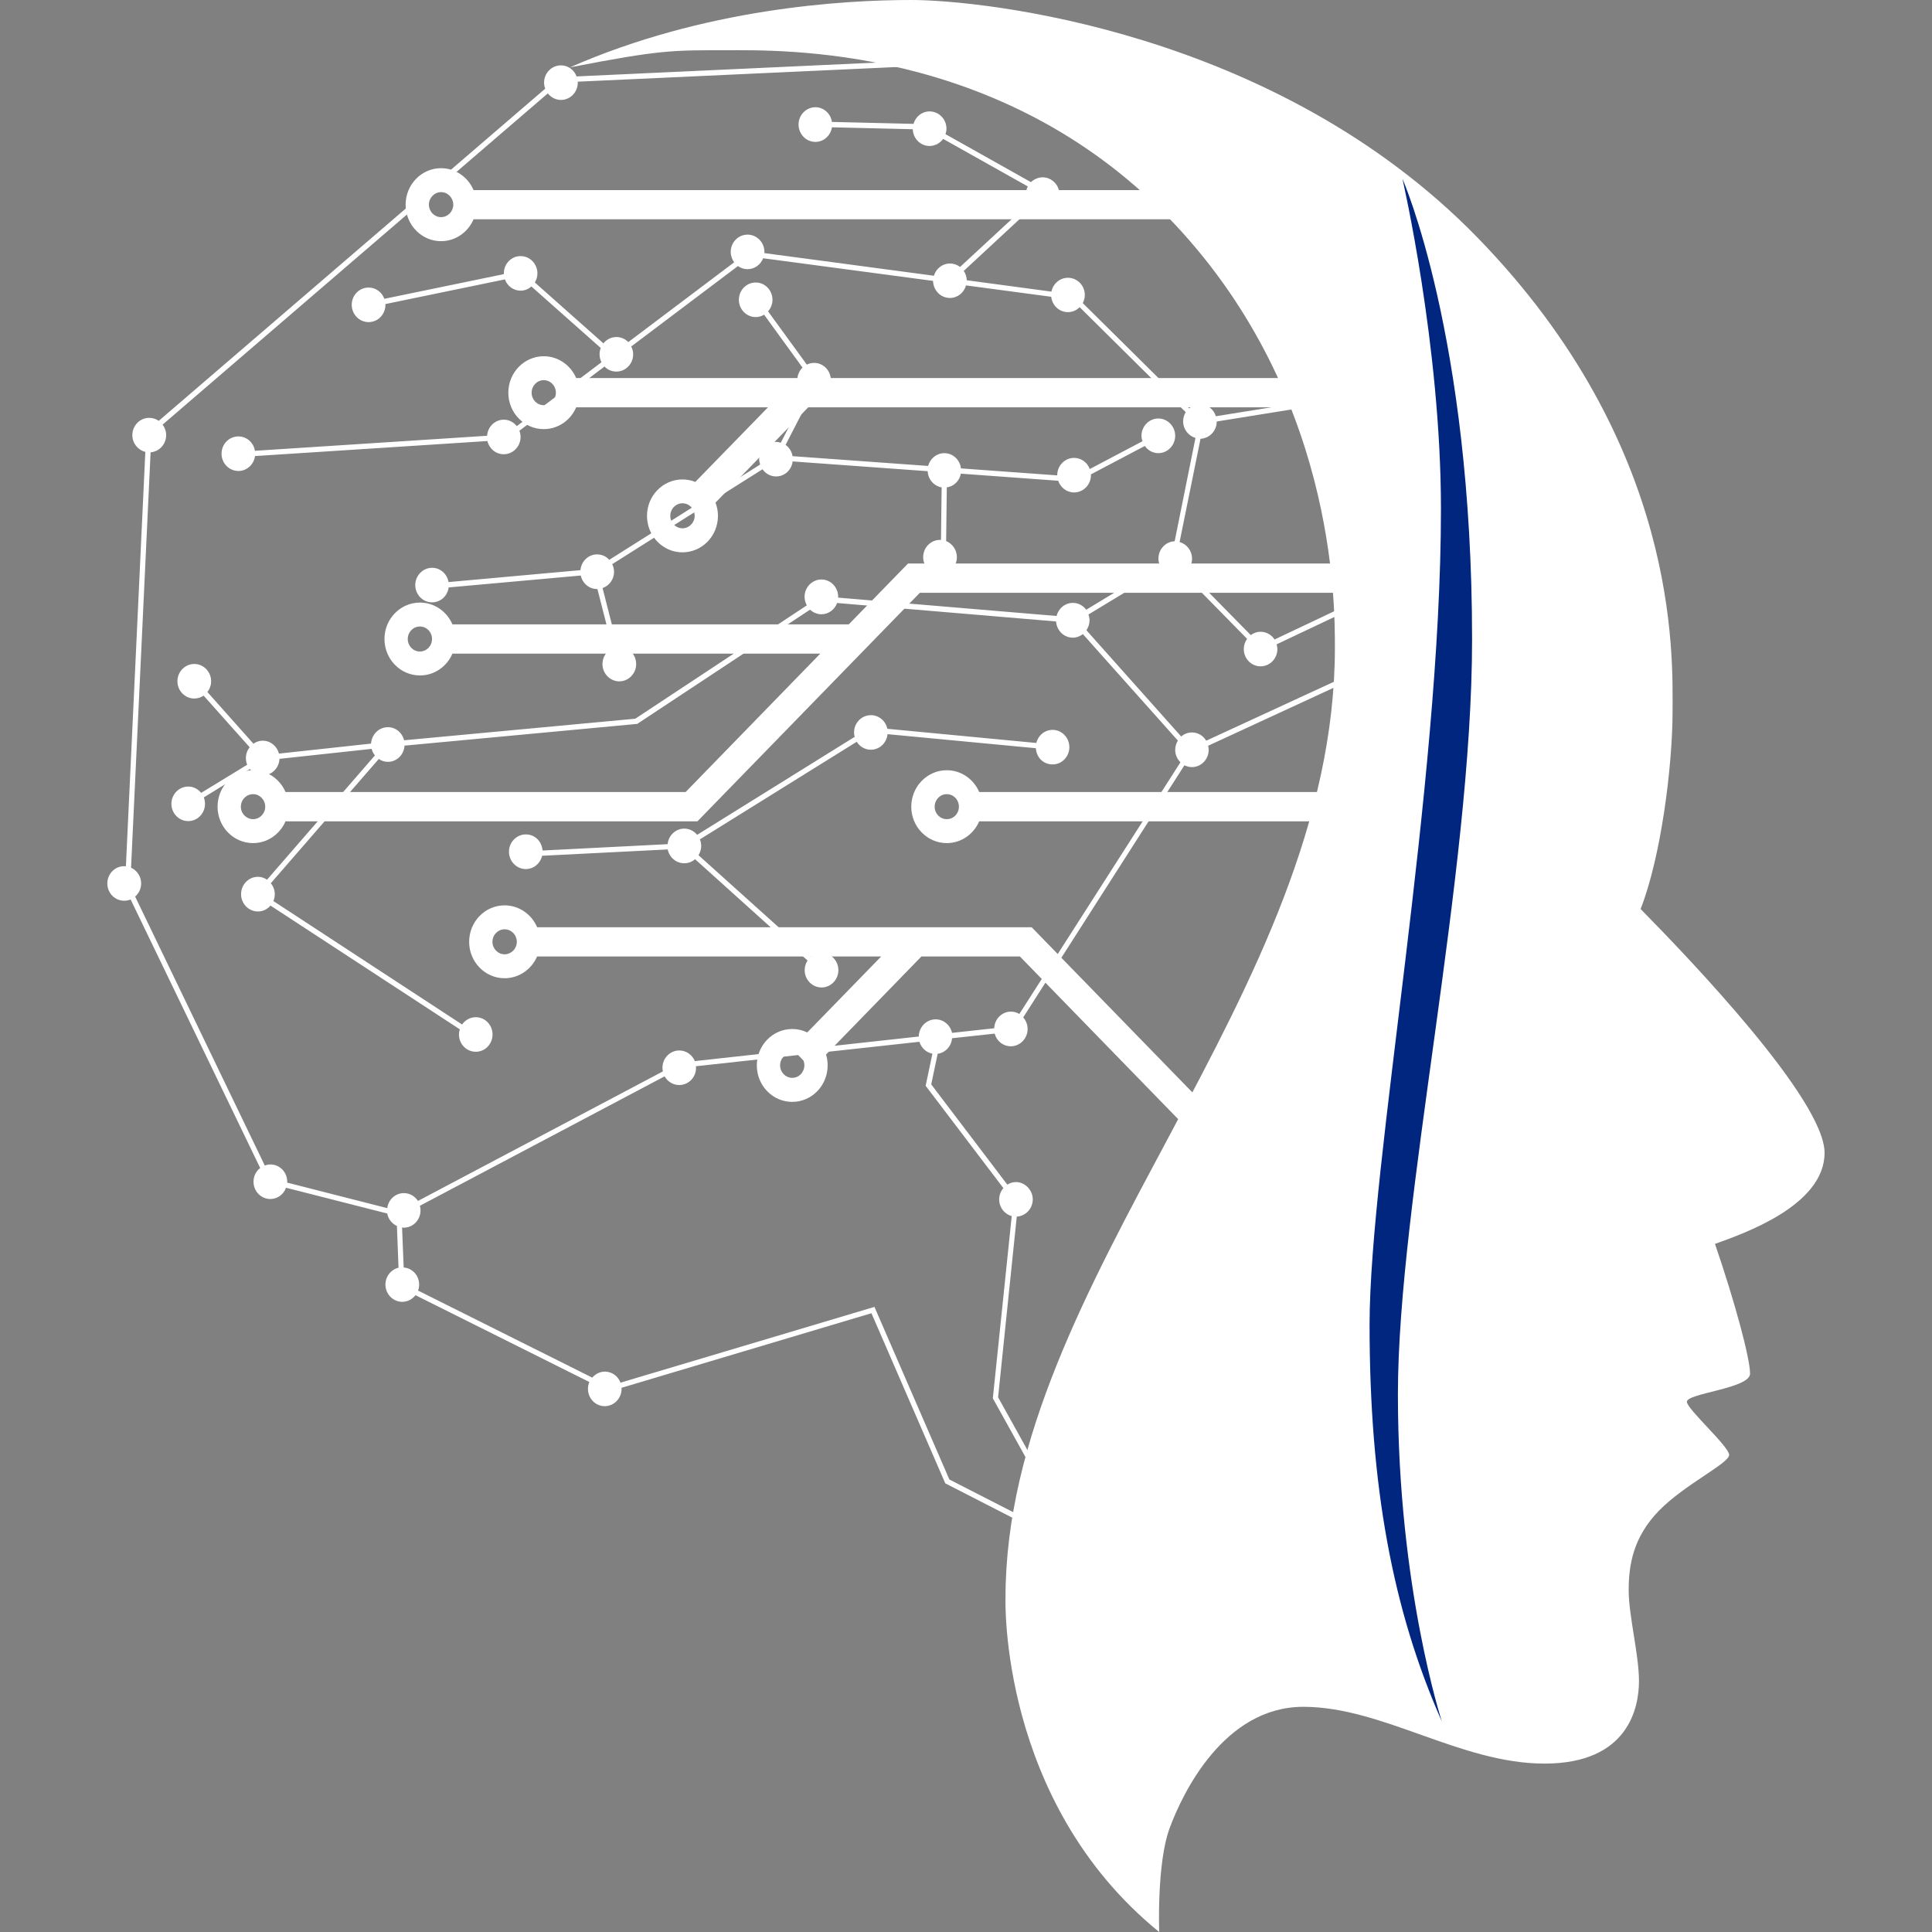 <svg width="18" height="18" viewBox="0 0 18 18" fill="none" xmlns="http://www.w3.org/2000/svg">
<rect x="0" y="0" width="18" height="18" fill="#808080" stroke="none"/>
<g id="JCORP.AI Icon" clip-path="url(#clip0_9349_28680)">
<path id="Vector" d="M13.138 6.078L12.677 5.578L11.875 5.958C11.847 5.915 11.799 5.886 11.744 5.886C11.71 5.886 11.679 5.898 11.653 5.917L11.062 5.316C11.089 5.287 11.106 5.248 11.106 5.205C11.106 5.131 11.057 5.069 10.99 5.05L11.185 4.088C11.269 4.084 11.336 4.014 11.336 3.927L12.393 3.757L12.386 3.708L11.328 3.878C11.308 3.813 11.249 3.766 11.18 3.766C11.141 3.766 11.106 3.781 11.079 3.805L10.088 2.824C10.099 2.801 10.107 2.776 10.107 2.749C10.107 2.659 10.036 2.588 9.95 2.588C9.874 2.588 9.811 2.643 9.796 2.717L9.007 2.611C9.006 2.578 8.996 2.548 8.979 2.524L9.613 1.936C9.641 1.96 9.675 1.974 9.714 1.974C9.801 1.974 9.871 1.902 9.871 1.813C9.871 1.725 9.8 1.652 9.714 1.652C9.672 1.652 9.634 1.67 9.605 1.697L8.809 1.25C8.814 1.234 8.818 1.217 8.818 1.199C8.818 1.11 8.747 1.038 8.661 1.038C8.589 1.038 8.53 1.087 8.511 1.154L7.751 1.136C7.74 1.059 7.675 0.999 7.597 0.999C7.51 0.999 7.44 1.072 7.44 1.16C7.44 1.249 7.51 1.322 7.597 1.322C7.675 1.322 7.739 1.263 7.751 1.186L8.504 1.204C8.507 1.29 8.575 1.36 8.66 1.36C8.712 1.36 8.758 1.334 8.787 1.294L9.576 1.737C9.564 1.76 9.557 1.785 9.557 1.813C9.557 1.844 9.566 1.873 9.581 1.898L8.945 2.487C8.918 2.467 8.886 2.455 8.85 2.455C8.78 2.455 8.721 2.503 8.701 2.569L7.121 2.358C7.121 2.354 7.122 2.351 7.122 2.347C7.122 2.258 7.051 2.186 6.965 2.186C6.878 2.186 6.808 2.258 6.808 2.347C6.808 2.384 6.821 2.417 6.84 2.444L5.854 3.187C5.825 3.158 5.786 3.14 5.743 3.14C5.694 3.14 5.651 3.163 5.622 3.199L4.983 2.632C4.998 2.607 5.007 2.578 5.007 2.547C5.007 2.458 4.937 2.386 4.85 2.386C4.764 2.386 4.694 2.458 4.694 2.547C4.694 2.549 4.694 2.551 4.694 2.554L3.581 2.784C3.559 2.723 3.502 2.679 3.434 2.679C3.347 2.679 3.277 2.751 3.277 2.84C3.277 2.929 3.348 3.001 3.434 3.001C3.521 3.001 3.591 2.929 3.591 2.84C3.591 2.837 3.59 2.835 3.59 2.833L4.704 2.603C4.726 2.664 4.783 2.708 4.85 2.708C4.889 2.708 4.924 2.693 4.951 2.669L5.597 3.242C5.59 3.26 5.586 3.28 5.586 3.301C5.586 3.328 5.593 3.353 5.604 3.375L4.815 3.97C4.786 3.934 4.743 3.91 4.694 3.91C4.611 3.91 4.544 3.976 4.538 4.06L2.375 4.2C2.363 4.124 2.299 4.066 2.221 4.066C2.134 4.066 2.064 4.138 2.064 4.227C2.064 4.316 2.135 4.388 2.221 4.388C2.3 4.388 2.365 4.328 2.376 4.249L4.541 4.109C4.558 4.18 4.619 4.232 4.693 4.232C4.78 4.232 4.85 4.16 4.85 4.071C4.85 4.05 4.846 4.031 4.839 4.013L5.632 3.415C5.66 3.444 5.699 3.462 5.742 3.462C5.829 3.462 5.899 3.39 5.899 3.301C5.899 3.274 5.892 3.25 5.881 3.228L6.875 2.479C6.901 2.497 6.931 2.508 6.964 2.508C7.03 2.508 7.087 2.466 7.11 2.406L8.693 2.617C8.695 2.705 8.764 2.776 8.85 2.776C8.922 2.776 8.982 2.726 9 2.659L9.794 2.765C9.803 2.845 9.868 2.908 9.949 2.908C9.992 2.908 10.03 2.891 10.059 2.862L11.047 3.84C11.032 3.865 11.023 3.894 11.023 3.926C11.023 3.999 11.072 4.061 11.138 4.08L10.944 5.043C10.86 5.046 10.793 5.117 10.793 5.204C10.793 5.225 10.797 5.246 10.805 5.265L10.12 5.681C10.092 5.642 10.047 5.617 9.996 5.617C9.922 5.617 9.861 5.669 9.844 5.739L7.809 5.568C7.809 5.568 7.809 5.563 7.809 5.56C7.809 5.471 7.739 5.399 7.653 5.399C7.566 5.399 7.496 5.472 7.496 5.56C7.496 5.589 7.504 5.616 7.517 5.64L5.919 6.696L3.765 6.897C3.748 6.827 3.687 6.775 3.614 6.775C3.53 6.775 3.462 6.843 3.457 6.928L2.599 7.021C2.581 6.952 2.521 6.901 2.448 6.901C2.415 6.901 2.386 6.911 2.361 6.929L1.932 6.447C1.954 6.42 1.967 6.385 1.967 6.347C1.967 6.258 1.896 6.186 1.81 6.186C1.724 6.186 1.653 6.258 1.653 6.347C1.653 6.436 1.724 6.508 1.81 6.508C1.842 6.508 1.872 6.498 1.897 6.481L2.326 6.962C2.304 6.99 2.291 7.024 2.291 7.062C2.291 7.085 2.295 7.106 2.303 7.125L1.874 7.387C1.845 7.351 1.802 7.328 1.754 7.328C1.667 7.328 1.597 7.401 1.597 7.489C1.597 7.578 1.667 7.65 1.754 7.65C1.84 7.65 1.91 7.578 1.91 7.489C1.91 7.468 1.906 7.448 1.899 7.429L2.328 7.165C2.356 7.201 2.399 7.224 2.448 7.224C2.532 7.224 2.6 7.156 2.604 7.07L3.463 6.977C3.468 7 3.479 7.02 3.493 7.038L2.488 8.196C2.463 8.179 2.434 8.169 2.403 8.169C2.316 8.169 2.246 8.242 2.246 8.331C2.246 8.419 2.316 8.492 2.403 8.492C2.45 8.492 2.492 8.47 2.52 8.437L4.284 9.59C4.279 9.605 4.276 9.621 4.276 9.638C4.276 9.727 4.346 9.799 4.433 9.799C4.519 9.799 4.589 9.727 4.589 9.638C4.589 9.549 4.519 9.477 4.433 9.477C4.38 9.477 4.334 9.504 4.305 9.545L2.547 8.395C2.555 8.376 2.56 8.354 2.56 8.331C2.56 8.292 2.546 8.257 2.523 8.229L3.529 7.071C3.553 7.088 3.582 7.098 3.614 7.098C3.697 7.098 3.764 7.031 3.769 6.947L5.93 6.745H5.936L7.547 5.68C7.575 5.706 7.612 5.723 7.653 5.723C7.72 5.723 7.777 5.679 7.799 5.618L9.839 5.79C9.845 5.874 9.912 5.941 9.995 5.941C10.03 5.941 10.063 5.928 10.089 5.908L10.974 6.9C10.959 6.925 10.949 6.954 10.949 6.986C10.949 7.032 10.968 7.072 10.998 7.102L9.497 9.447C9.474 9.433 9.448 9.425 9.419 9.425C9.334 9.425 9.266 9.494 9.263 9.58L8.87 9.623C8.854 9.551 8.792 9.497 8.717 9.497C8.631 9.497 8.561 9.569 8.56 9.657L6.474 9.886C6.45 9.828 6.394 9.787 6.329 9.787C6.242 9.787 6.172 9.859 6.172 9.948C6.172 9.959 6.174 9.971 6.176 9.982L3.894 11.189C3.866 11.145 3.818 11.116 3.763 11.116C3.683 11.116 3.618 11.177 3.608 11.256L2.675 11.018C2.675 11.015 2.676 11.012 2.676 11.01C2.676 10.921 2.606 10.849 2.52 10.849C2.501 10.849 2.483 10.853 2.467 10.859L1.259 8.353C1.293 8.324 1.315 8.28 1.315 8.231C1.315 8.165 1.276 8.109 1.221 8.084L1.403 4.214C1.484 4.208 1.548 4.139 1.548 4.054C1.548 4.017 1.535 3.983 1.515 3.956L5.104 0.87C5.133 0.907 5.177 0.931 5.226 0.931C5.313 0.931 5.383 0.859 5.383 0.77C5.383 0.767 5.383 0.764 5.382 0.761L8.429 0.621L8.427 0.571L5.372 0.712C5.35 0.652 5.293 0.609 5.226 0.609C5.139 0.609 5.069 0.681 5.069 0.77C5.069 0.79 5.073 0.808 5.08 0.826L1.479 3.921C1.453 3.903 1.423 3.893 1.39 3.893C1.303 3.893 1.233 3.965 1.233 4.054C1.233 4.13 1.285 4.193 1.354 4.21L1.173 8.071C1.167 8.071 1.162 8.07 1.157 8.07C1.07 8.07 1 8.142 1 8.231C1 8.32 1.07 8.392 1.157 8.392C1.178 8.392 1.199 8.388 1.217 8.38L2.424 10.882C2.386 10.911 2.362 10.957 2.362 11.009C2.362 11.099 2.432 11.171 2.519 11.171C2.586 11.171 2.643 11.127 2.665 11.066L3.608 11.306C3.617 11.358 3.652 11.401 3.698 11.422L3.713 11.811C3.644 11.827 3.591 11.891 3.591 11.968C3.591 12.057 3.662 12.129 3.748 12.129C3.798 12.129 3.842 12.104 3.871 12.067L5.491 12.876C5.482 12.895 5.478 12.917 5.478 12.94C5.478 13.029 5.548 13.101 5.634 13.101C5.721 13.101 5.791 13.028 5.791 12.94C5.791 12.936 5.79 12.933 5.79 12.93L8.119 12.235L8.807 13.82L10.118 14.492L9.299 13.018L9.473 11.335C9.556 11.33 9.622 11.26 9.622 11.174C9.622 11.089 9.551 11.013 9.465 11.013C9.436 11.013 9.409 11.022 9.385 11.037L8.676 10.103L8.736 9.818C8.808 9.808 8.864 9.748 8.87 9.673L9.267 9.63C9.285 9.698 9.345 9.748 9.417 9.748C9.504 9.748 9.574 9.675 9.574 9.587C9.574 9.545 9.558 9.507 9.533 9.479L11.035 7.13C11.056 7.14 11.08 7.147 11.104 7.147C11.191 7.147 11.261 7.075 11.261 6.986C11.261 6.973 11.259 6.96 11.256 6.948L13.137 6.079L13.138 6.078ZM9.349 11.069C9.324 11.097 9.309 11.134 9.309 11.175C9.309 11.25 9.359 11.312 9.426 11.33L9.25 13.028L9.999 14.375L8.845 13.784L8.147 12.176L5.781 12.882C5.759 12.822 5.702 12.779 5.636 12.779C5.589 12.779 5.547 12.801 5.518 12.835L3.895 12.024C3.902 12.007 3.905 11.988 3.905 11.968C3.905 11.883 3.842 11.815 3.761 11.809L3.746 11.436C3.752 11.437 3.756 11.438 3.762 11.438C3.849 11.438 3.918 11.365 3.918 11.277C3.918 11.262 3.916 11.248 3.912 11.234L6.192 10.028C6.219 10.076 6.27 10.109 6.328 10.109C6.415 10.109 6.485 10.037 6.485 9.948C6.485 9.944 6.484 9.939 6.483 9.934L8.566 9.706C8.583 9.763 8.63 9.806 8.687 9.817L8.624 10.116L9.348 11.069H9.349ZM10.829 5.308C10.858 5.343 10.901 5.366 10.948 5.366C10.975 5.366 11.001 5.358 11.023 5.345L11.619 5.952C11.6 5.978 11.588 6.012 11.588 6.047C11.588 6.136 11.658 6.208 11.744 6.208C11.831 6.208 11.901 6.136 11.901 6.047C11.901 6.032 11.898 6.017 11.894 6.003L12.665 5.638L13.056 6.062L11.238 6.901C11.211 6.855 11.162 6.824 11.105 6.824C11.067 6.824 11.032 6.838 11.005 6.862L10.122 5.872C10.14 5.845 10.151 5.813 10.151 5.779C10.151 5.76 10.147 5.742 10.141 5.725L10.829 5.308L10.829 5.308ZM5.676 5.216L7.082 4.328C7.077 4.312 7.073 4.296 7.073 4.279C7.073 4.189 7.144 4.117 7.23 4.117C7.246 4.117 7.26 4.12 7.274 4.125L7.504 3.68C7.459 3.651 7.428 3.601 7.428 3.542C7.428 3.496 7.447 3.454 7.477 3.425L7.119 2.932C7.096 2.946 7.069 2.954 7.041 2.954C6.954 2.954 6.884 2.882 6.884 2.793C6.884 2.704 6.954 2.632 7.041 2.632C7.127 2.632 7.197 2.704 7.197 2.793C7.197 2.834 7.181 2.872 7.156 2.901L7.517 3.397C7.538 3.387 7.561 3.381 7.585 3.381C7.671 3.381 7.741 3.453 7.741 3.542C7.741 3.631 7.671 3.703 7.585 3.703C7.572 3.703 7.561 3.701 7.549 3.699L7.319 4.145C7.353 4.169 7.377 4.207 7.384 4.25L8.647 4.341C8.665 4.273 8.726 4.222 8.798 4.222C8.878 4.222 8.944 4.284 8.953 4.364L9.85 4.429C9.85 4.429 9.85 4.427 9.85 4.427C9.85 4.338 9.921 4.266 10.007 4.266C10.074 4.266 10.131 4.309 10.153 4.37L10.644 4.111C10.639 4.095 10.635 4.078 10.635 4.06C10.635 3.971 10.706 3.899 10.792 3.899C10.878 3.899 10.949 3.972 10.949 4.06C10.949 4.149 10.878 4.222 10.792 4.222C10.74 4.222 10.694 4.195 10.666 4.155L10.163 4.42C10.163 4.42 10.164 4.425 10.164 4.427C10.164 4.516 10.093 4.588 10.007 4.588C9.938 4.588 9.88 4.542 9.859 4.479L8.952 4.413C8.94 4.48 8.887 4.532 8.821 4.541L8.815 5.041C8.873 5.065 8.915 5.123 8.915 5.191C8.915 5.28 8.844 5.352 8.758 5.352C8.671 5.352 8.601 5.28 8.601 5.191C8.601 5.102 8.671 5.03 8.758 5.03C8.761 5.03 8.764 5.031 8.767 5.031L8.773 4.541C8.701 4.528 8.646 4.466 8.643 4.39L7.385 4.299C7.375 4.378 7.31 4.439 7.231 4.439C7.178 4.439 7.132 4.412 7.104 4.372L5.704 5.256C5.714 5.277 5.721 5.301 5.721 5.327C5.721 5.398 5.676 5.457 5.614 5.479L5.754 6.027C5.759 6.026 5.765 6.025 5.77 6.025C5.857 6.025 5.927 6.098 5.927 6.187C5.927 6.275 5.856 6.348 5.77 6.348C5.684 6.348 5.613 6.275 5.613 6.187C5.613 6.121 5.652 6.064 5.707 6.039L5.566 5.488C5.566 5.488 5.564 5.488 5.563 5.488C5.489 5.488 5.426 5.434 5.411 5.362L4.18 5.473C4.17 5.552 4.105 5.612 4.026 5.612C3.939 5.612 3.869 5.54 3.869 5.451C3.869 5.363 3.939 5.29 4.026 5.29C4.103 5.29 4.166 5.348 4.179 5.423L5.408 5.312C5.415 5.23 5.481 5.165 5.563 5.165C5.607 5.165 5.647 5.184 5.675 5.214L5.676 5.216ZM6.495 7.778L7.963 6.865C7.959 6.852 7.957 6.838 7.957 6.824C7.957 6.735 8.027 6.663 8.114 6.663C8.189 6.663 8.252 6.717 8.267 6.79L9.655 6.922C9.672 6.852 9.733 6.8 9.807 6.8C9.893 6.8 9.963 6.873 9.963 6.961C9.963 7.05 9.893 7.122 9.807 7.122C9.72 7.122 9.656 7.056 9.651 6.971L8.269 6.84C8.261 6.921 8.195 6.985 8.113 6.985C8.058 6.985 8.01 6.955 7.982 6.911L6.521 7.82C6.528 7.839 6.533 7.86 6.533 7.881C6.533 7.913 6.523 7.942 6.508 7.968L7.558 8.912C7.584 8.891 7.617 8.878 7.654 8.878C7.741 8.878 7.811 8.95 7.811 9.039C7.811 9.128 7.74 9.2 7.654 9.2C7.568 9.2 7.497 9.128 7.497 9.039C7.497 9.005 7.507 8.974 7.524 8.949L6.476 8.005C6.449 8.028 6.414 8.043 6.375 8.043C6.3 8.043 6.236 7.988 6.221 7.914L5.051 7.973C5.034 8.044 4.973 8.097 4.899 8.097C4.812 8.097 4.742 8.024 4.742 7.935C4.742 7.847 4.812 7.774 4.899 7.774C4.985 7.774 5.048 7.84 5.055 7.924L6.22 7.865C6.228 7.784 6.294 7.72 6.375 7.72C6.424 7.72 6.466 7.743 6.495 7.778H6.495Z" fill="white"/>
<path id="Vector_2" d="M12.192 3.795V3.522H5.368C5.317 3.403 5.201 3.319 5.066 3.319C4.884 3.319 4.736 3.471 4.736 3.659C4.736 3.846 4.884 3.998 5.066 3.998C5.201 3.998 5.317 3.915 5.368 3.795H7.155L6.478 4.49C6.441 4.475 6.401 4.467 6.358 4.467C6.176 4.467 6.028 4.619 6.028 4.806C6.028 4.994 6.176 5.146 6.358 5.146C6.541 5.146 6.689 4.994 6.689 4.806C6.689 4.763 6.681 4.721 6.666 4.683L7.53 3.795H12.192ZM6.358 4.922C6.296 4.922 6.245 4.87 6.245 4.806C6.245 4.741 6.296 4.689 6.358 4.689C6.421 4.689 6.472 4.741 6.472 4.806C6.472 4.87 6.421 4.922 6.358 4.922ZM5.066 3.775C5.003 3.775 4.953 3.723 4.953 3.659C4.953 3.594 5.003 3.542 5.066 3.542C5.129 3.542 5.179 3.594 5.179 3.659C5.179 3.723 5.129 3.775 5.066 3.775ZM4.109 2.247C4.244 2.247 4.361 2.163 4.412 2.043H11.235V1.771H4.412C4.361 1.651 4.244 1.567 4.109 1.567C3.927 1.567 3.779 1.72 3.779 1.907C3.779 2.094 3.927 2.247 4.109 2.247ZM4.109 1.79C4.172 1.79 4.223 1.843 4.223 1.907C4.223 1.971 4.172 2.023 4.109 2.023C4.047 2.023 3.996 1.971 3.996 1.907C3.996 1.843 4.047 1.79 4.109 1.79ZM9.123 7.379C9.072 7.26 8.956 7.176 8.821 7.176C8.639 7.176 8.49 7.328 8.49 7.516C8.49 7.703 8.639 7.855 8.821 7.855C8.956 7.855 9.072 7.771 9.123 7.652H12.579V7.379H9.123ZM8.821 7.632C8.758 7.632 8.708 7.58 8.708 7.516C8.708 7.451 8.758 7.399 8.821 7.399C8.884 7.399 8.934 7.451 8.934 7.516C8.934 7.58 8.884 7.632 8.821 7.632ZM5.004 8.638C4.953 8.519 4.836 8.435 4.701 8.435C4.519 8.435 4.371 8.587 4.371 8.775C4.371 8.962 4.519 9.114 4.701 9.114C4.836 9.114 4.953 9.03 5.004 8.911H8.21L7.521 9.619C7.478 9.598 7.431 9.587 7.381 9.587C7.199 9.587 7.051 9.739 7.051 9.926C7.051 10.114 7.199 10.266 7.381 10.266C7.563 10.266 7.711 10.114 7.711 9.926C7.711 9.89 7.706 9.857 7.696 9.825L8.585 8.911H9.502L11.186 10.642L11.373 10.449L9.612 8.639H5.003L5.004 8.638ZM7.381 10.042C7.319 10.042 7.268 9.99 7.268 9.926C7.268 9.861 7.319 9.809 7.381 9.809C7.397 9.809 7.412 9.813 7.425 9.818L7.486 9.881C7.491 9.894 7.494 9.909 7.494 9.925C7.494 9.99 7.444 10.042 7.381 10.042L7.381 10.042ZM4.701 8.891C4.639 8.891 4.588 8.839 4.588 8.775C4.588 8.71 4.639 8.658 4.701 8.658C4.764 8.658 4.815 8.71 4.815 8.775C4.815 8.839 4.764 8.891 4.701 8.891ZM6.498 7.652L8.57 5.523H12.548V5.25H8.46L7.908 5.817H4.215C4.164 5.698 4.048 5.614 3.913 5.614C3.73 5.614 3.582 5.766 3.582 5.953C3.582 6.141 3.73 6.293 3.913 6.293C4.048 6.293 4.164 6.209 4.215 6.09H7.642L6.388 7.379H2.66C2.609 7.26 2.493 7.176 2.358 7.176C2.175 7.176 2.027 7.328 2.027 7.516C2.027 7.703 2.175 7.855 2.358 7.855C2.493 7.855 2.609 7.771 2.66 7.652H6.498ZM3.912 6.07C3.849 6.07 3.799 6.018 3.799 5.953C3.799 5.889 3.849 5.837 3.912 5.837C3.975 5.837 4.025 5.889 4.025 5.953C4.025 6.018 3.975 6.07 3.912 6.07ZM2.358 7.632C2.295 7.632 2.244 7.58 2.244 7.516C2.244 7.451 2.295 7.399 2.358 7.399C2.42 7.399 2.471 7.451 2.471 7.516C2.471 7.58 2.42 7.632 2.358 7.632Z" fill="white"/>
<path id="Vector_3" d="M10.8 18C10.8 18 10.776 17.36 10.897 17.033C11.017 16.707 11.403 15.902 12.143 15.902C12.882 15.902 13.606 16.431 14.39 16.431C15.174 16.431 15.27 15.906 15.27 15.662C15.27 15.418 15.174 15.051 15.174 14.816C15.174 14.58 15.216 14.322 15.455 14.076C15.694 13.83 16.11 13.634 16.11 13.555C16.11 13.477 15.716 13.127 15.716 13.06C15.716 12.98 16.305 12.936 16.305 12.798C16.305 12.66 16.169 12.145 15.978 11.589C16.23 11.498 16.999 11.236 16.999 10.741C16.999 10.245 15.74 8.931 15.285 8.469C15.475 7.986 15.583 7.139 15.583 6.622C15.583 6.106 15.652 4.153 13.766 2.214C11.879 0.276 9.136 0 8.492 0C7.849 0 6.563 0.077 5.309 0.628C6.156 0.463 6.267 0.468 6.765 0.468C7.263 0.468 9.313 0.41 10.877 2.018C12.441 3.625 12.437 5.612 12.437 6.033C12.437 9.28 9.368 11.924 9.368 14.887C9.368 14.887 9.304 16.785 10.8 18L10.8 18Z" fill="white"/>
<path id="Vector_4" d="M13.434 16.04C13.434 16.04 13.024 14.793 13.024 12.992C13.024 11.191 13.715 8.162 13.715 5.956C13.715 3.131 13.066 1.665 13.066 1.665C13.066 1.665 13.425 3.221 13.425 4.741C13.425 7.343 12.76 10.838 12.76 12.342C12.76 13.845 12.974 15.001 13.434 16.04H13.434Z" fill="#002680"/>
</g>
<defs>
<clipPath id="clip0_9349_28680">
<rect width="18" height="18" fill="white"/>
</clipPath>
</defs>
</svg>
